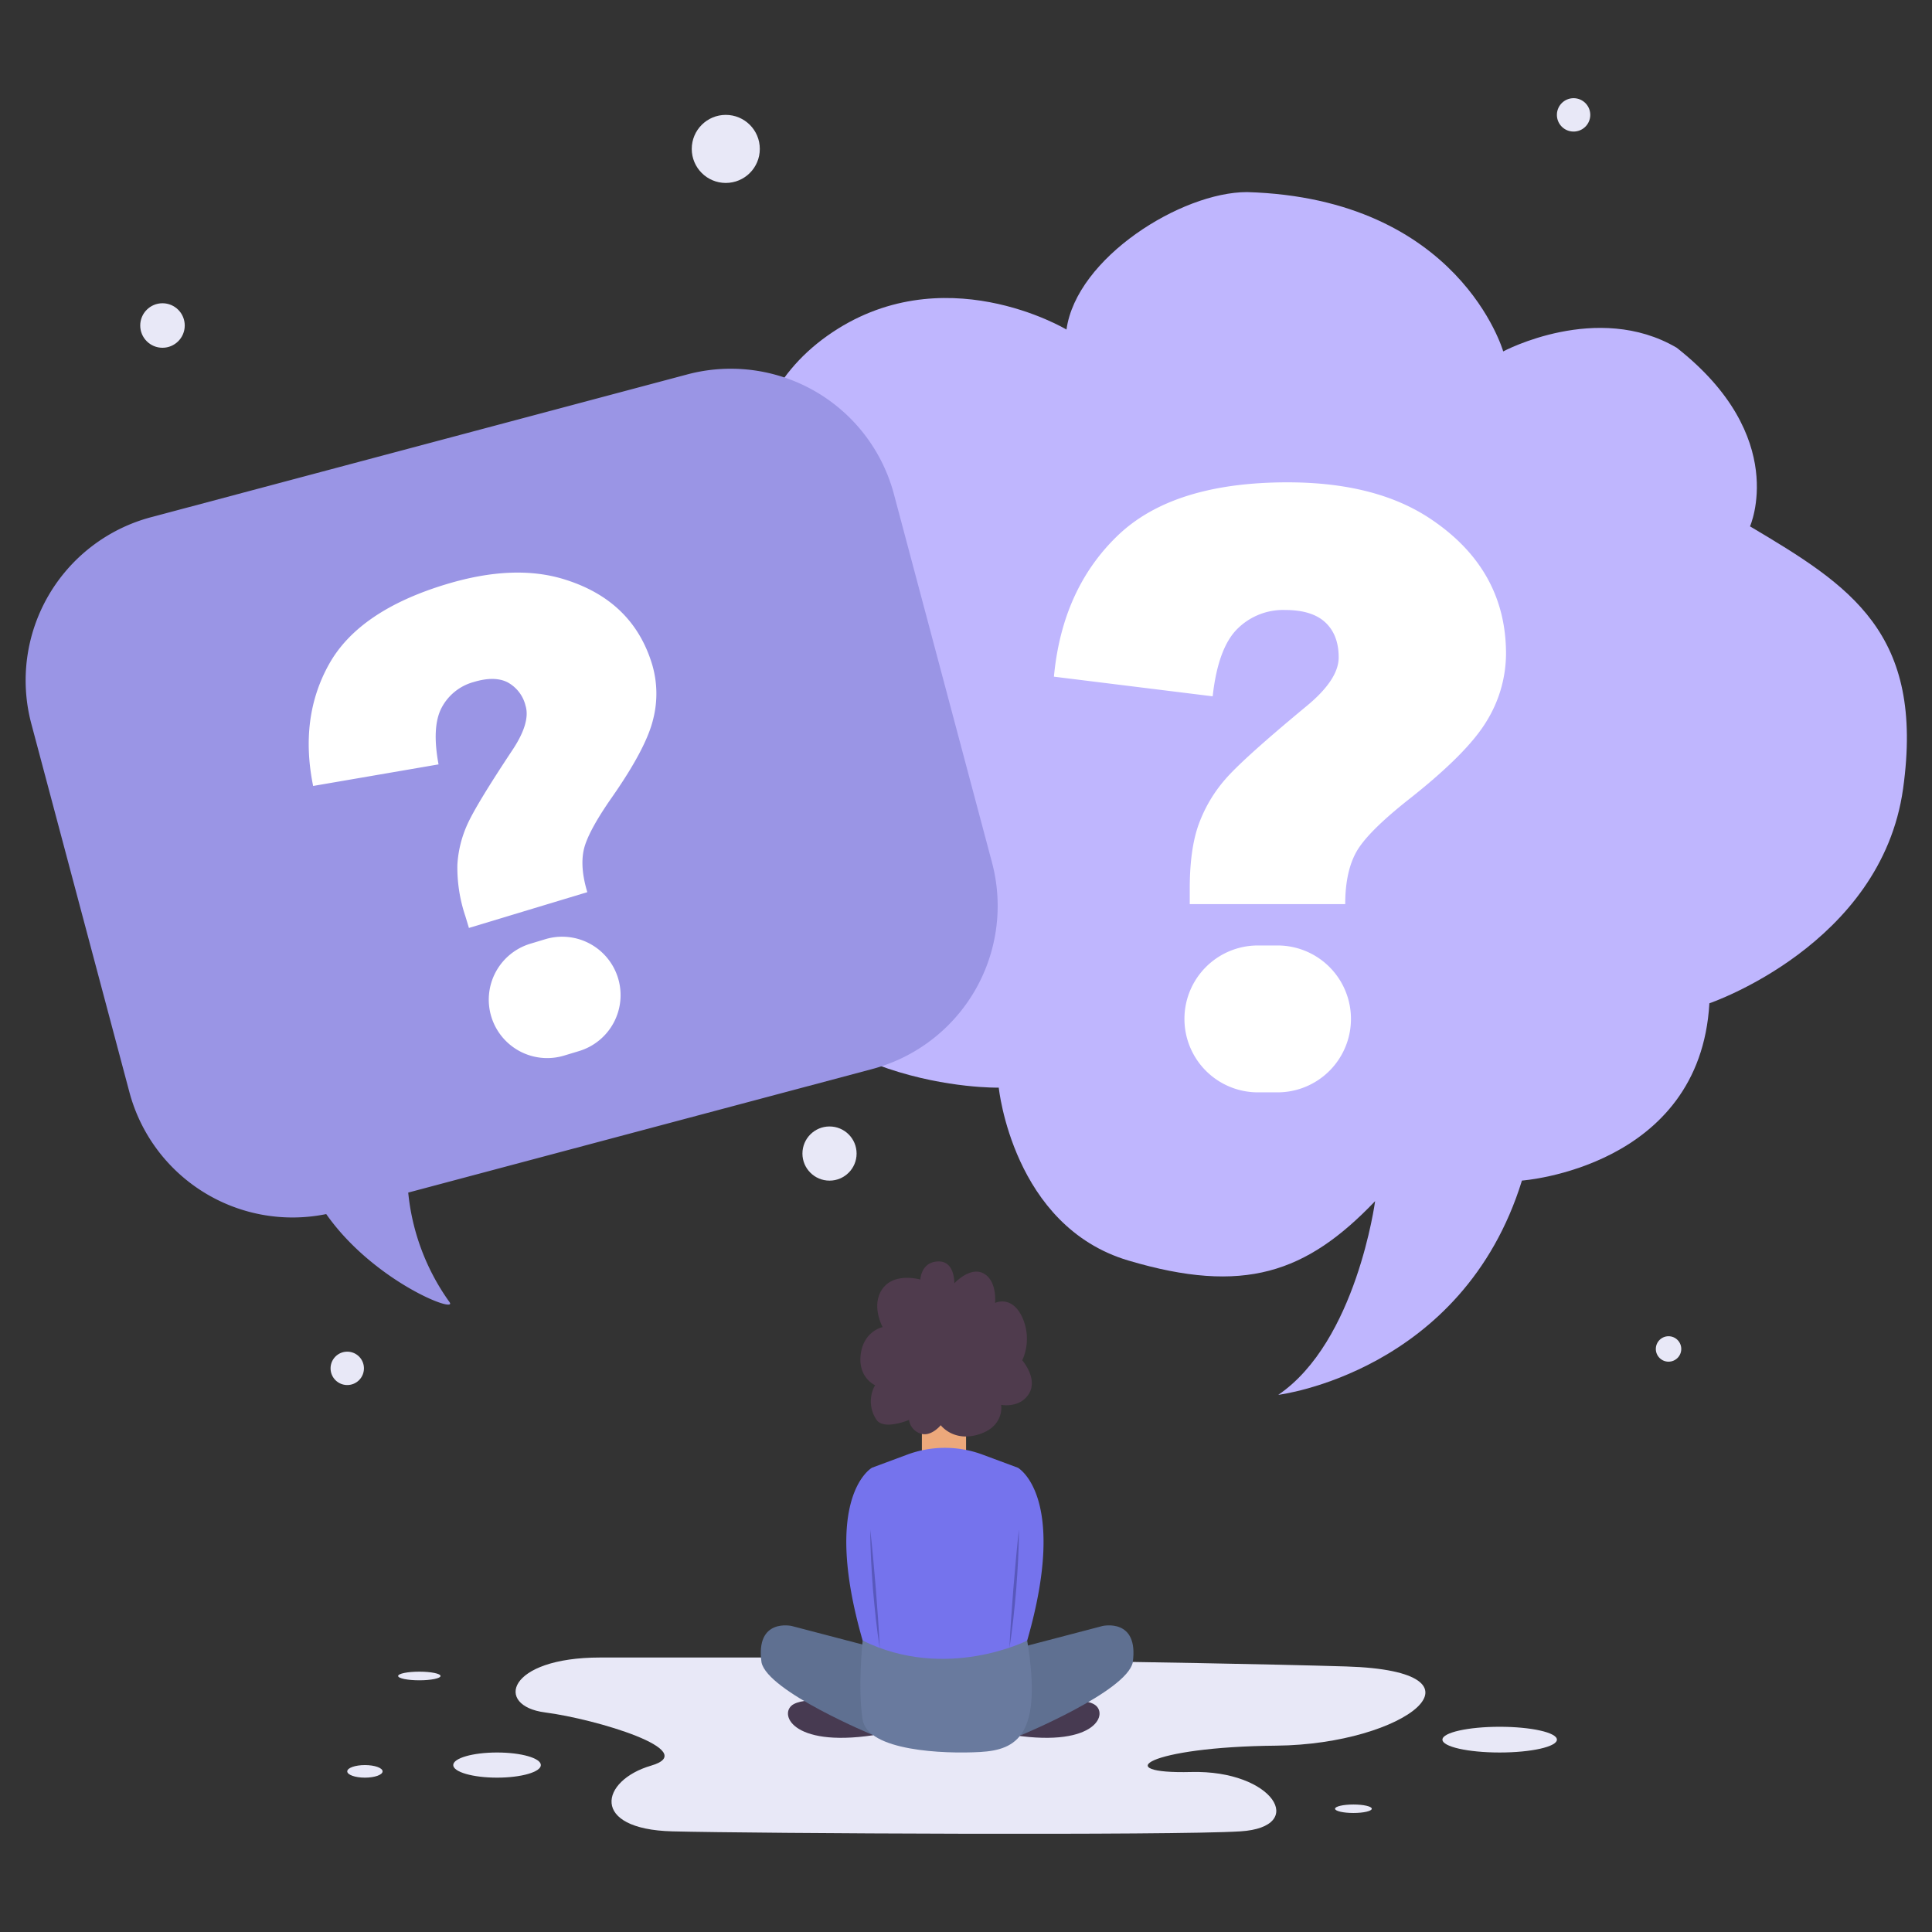 <svg id="OBJECTS" xmlns="http://www.w3.org/2000/svg" width="500" height="500" viewBox="0 0 500 500">
  <rect x="0" y="0" width="500" height="500" fill="#333333" stroke="none"/>
  <defs>
    <style>
      .cls-1 {
        fill: #bfb6fe;
      }

      .cls-2 {
        fill: #fff;
      }

      .cls-3 {
        fill: #e8e8f7;
      }

      .cls-4 {
        fill: #473a51;
      }

      .cls-5 {
        fill: #5f7091;
      }

      .cls-6 {
        fill: #eca87b;
      }

      .cls-7 {
        fill: #7573ed;
      }

      .cls-8 {
        fill: #4f3b4d;
      }

      .cls-9 {
        fill: #697a9e;
      }

      .cls-10 {
        fill: #5858bc;
      }

      .cls-11 {
        fill: #9a95e5;
      }
    </style>
  </defs>
  <g>
    <path class="cls-1" d="M258.478,281.483s3.613,35.842,33.528,44.736c29.914,8.894,46.084,3.235,63.871-15.361,0,0-4.851,36.382-25.063,50.127,0,0,47.701-5.8,63.063-55.453,0,0,46.084-3.298,48.51-45.879,0,0,44.467-15.092,50.127-55.517s-13.745-52.552-39.616-67.914c0,0,10.369-23.194-18.98-46.235-20.572-12.069-44.891.959-44.891.959s-11.319-39.616-66.297-41.233c-16.978,0-44.138,16.978-46.728,35.574,0,0-32.263-19.404-61.894,1.617s-21.095,59.829-11.214,77.616c0,0-31.726,30.723-14.561,74.382C205.496,282.561,258.478,281.483,258.478,281.483Z"/>
    <path class="cls-2" d="M348.144,233.993H307.908v-4.024q0-10.269,2.33-16.676a36.938,36.938,0,0,1,6.935-11.7q4.606-5.294,20.7-18.636,8.577-6.988,8.577-12.812,0-5.822-3.441-9.053-3.442-3.229-10.43-3.229a16.767,16.767,0,0,0-12.441,4.977q-4.925,4.978-6.3,17.365l-41.083-5.082q2.117-22.658,16.465-36.477,14.346-13.817,43.994-13.818,23.083,0,37.272,9.635,19.27,13.024,19.271,34.73a33.511,33.511,0,0,1-4.976,17.365q-4.978,8.366-20.33,20.435-10.696,8.473-13.5,13.607Q348.143,225.736,348.144,233.993Zm-22.606,10.694h5.083a19.006,19.006,0,0,1,19.006,19.006h0a19.006,19.006,0,0,1-19.006,19.006h-5.083a19.006,19.006,0,0,1-19.006-19.006h0A19.006,19.006,0,0,1,325.537,244.688Z"/>
  </g>
  <g>
    <path class="cls-3" d="M210.068,428.963s-30.598-.005-54.735,0-27.429,12.513-14.263,14.214,40.595,9.929,27.429,13.77-15.909,16.457,5.486,17.006,129.465,1.097,147.02,0,8.547-15.909-12.733-15.36-11.455-6.506,22.034-6.819c33.488-.313,57.626-19.282,18.128-20.495S210.068,428.963,210.068,428.963Z"/>
    <path class="cls-4" d="M219.018,441.017s-9.542-2.156-13.585,0c-4.043,2.156-.88,11.262,20.581,8.056Z"/>
    <path class="cls-4" d="M269.465,441.017s9.542-2.156,13.585,0c4.043,2.156.88,11.262-20.581,8.056Z"/>
    <path class="cls-5" d="M204.894,420.804s-9.432-2.156-7.815,9.432c1.617,7.546,28.935,18.836,28.935,18.836V426.332Z"/>
    <path class="cls-6" d="M238.582,369.703v6.647s5.218,6.583,11.435,0v-6.647S242.373,362.95,238.582,369.703Z"/>
    <path class="cls-5" d="M285.34,420.804s9.433-2.156,7.816,9.432c-1.617,7.546-28.935,18.836-28.935,18.836V426.332Z"/>
    <path class="cls-7" d="M263.408,379.84l-9.13-3.391a27.959,27.959,0,0,0-19.469,0l-9.13,3.391s-13.206,7.277-2.425,44.737c0,0,6.468,5.659,21.29,5.659,14.823,0,21.291-5.659,21.291-5.659C276.613,387.117,263.408,379.84,263.408,379.84Z"/>
    <path class="cls-8" d="M238.189,331.146s-6.641-1.953-9.766,2.344c-3.125,4.297,0,9.961,0,9.961s-4.883.977-5.664,7.032c-.781,6.055,3.711,8.008,3.711,8.008a8.487,8.487,0,0,0,.391,8.985c1.953,2.734,8.399,0,8.399,0a4.317,4.317,0,0,0,2.93,3.516c2.735.977,5.274-2.148,5.274-2.148s3.32,4.48,9.961,2.338c6.641-2.142,5.664-7.611,5.664-7.611s4.883.977,7.227-2.93c2.344-3.906-1.758-8.594-1.758-8.594a13.449,13.449,0,0,0,0-11.133c-2.735-5.86-7.032-3.711-7.032-3.711s.586-5.664-2.93-7.617c-3.516-1.953-7.618,2.539-7.618,2.539s.195-5.724-4.102-5.664C238.333,326.522,238.189,331.146,238.189,331.146Z"/>
    <path class="cls-9" d="M223.252,424.577s-1.316,12.397,0,20.482c1.315,8.085,20.989,8.893,30.421,8.354,9.433-.539,16.234-4.312,12.159-28.837C265.833,424.577,244.853,435.226,223.252,424.577Z"/>
    <path class="cls-10" d="M225.227,395.898c.293,2.55.532,5.101.771,7.652l.666,7.656.573,7.664c.17,2.557.347,5.113.446,7.679-.409-2.534-.73-5.079-1.02-7.627-.294-2.547-.506-5.103-.745-7.656-.175-2.558-.374-5.114-.492-7.676C225.306,401.029,225.211,398.465,225.227,395.898Z"/>
    <path class="cls-10" d="M263.695,395.826c.016,2.568-.079,5.131-.198,7.693-.118,2.562-.316,5.118-.492,7.676-.238,2.553-.45,5.108-.745,7.656-.29,2.548-.611,5.092-1.02,7.627.099-2.566.276-5.122.445-7.679l.573-7.664.666-7.656C263.163,400.927,263.403,398.376,263.695,395.826Z"/>
    <ellipse class="cls-3" cx="128.635" cy="456.8" rx="11.337" ry="3.255"/>
    <ellipse class="cls-3" cx="388.114" cy="450.217" rx="14.812" ry="3.328"/>
    <path class="cls-3" d="M355.016,468.101c0,.606-2.129,1.097-4.754,1.097-2.626,0-4.754-.491-4.754-1.097s2.129-1.097,4.754-1.097C352.888,467.004,355.016,467.495,355.016,468.101Z"/>
    <ellipse class="cls-3" cx="108.52" cy="433.743" rx="5.486" ry="1.117"/>
    <path class="cls-3" d="M99.012,458.428c0,.899-2.047,1.627-4.572,1.627s-4.572-.729-4.572-1.627,2.047-1.627,4.572-1.627S99.012,457.529,99.012,458.428Z"/>
  </g>
  <g>
    <circle class="cls-3" cx="42.051" cy="84.241" r="5.76"/>
    <circle class="cls-3" cx="187.831" cy="38.539" r="8.807"/>
    <circle class="cls-3" cx="214.678" cy="298.537" r="7.009"/>
    <circle class="cls-3" cx="431.818" cy="349.109" r="3.291"/>
    <path class="cls-3" d="M94.186,354.129a4.317,4.317,0,1,1-4.317-4.317A4.317,4.317,0,0,1,94.186,354.129Z"/>
    <path class="cls-3" d="M411.56,29.732A4.317,4.317,0,1,1,407.243,25.414,4.317,4.317,0,0,1,411.56,29.732Z"/>
  </g>
  <g>
    <path class="cls-11" d="M177.883,96.897,39.086,133.853A43.69,43.69,0,0,0,8.108,187.312L33.489,282.639a43.687,43.687,0,0,0,50.937,31.564c12.255,17.457,34.164,25.922,31.913,22.787A58.397,58.397,0,0,1,105.647,308.638L225.747,276.661a43.69,43.69,0,0,0,30.978-53.46L231.343,127.875A43.689,43.689,0,0,0,177.883,96.897Z"/>
    <path class="cls-2" d="M151.997,230.892l-30.641,9.258-.926-3.064a39.531,39.531,0,0,1-2.063-13.236,29.383,29.383,0,0,1,2.589-10.506q2.29-5.091,11.476-18.955,4.924-7.295,3.584-11.73a9.401,9.401,0,0,0-4.704-6.103q-3.364-1.667-8.686-.06a13.339,13.339,0,0,0-8.329,6.653q-2.605,4.924-.802,14.674l-32.456,5.582Q77.438,185.663,85.186,171.838q7.746-13.823,30.324-20.645,17.578-5.311,30.601-1.238,17.672,5.484,22.666,22.015a26.66,26.66,0,0,1,.206,14.369q-1.866,7.517-10.78,20.24-6.196,8.914-7.15,13.468Q150.097,224.604,151.997,230.892Zm-14.755,13.346,3.871-1.17a15.12,15.12,0,0,1,18.847,10.101h0a15.12,15.12,0,0,1-10.101,18.847l-3.871,1.169a15.12,15.12,0,0,1-18.847-10.101h0A15.12,15.12,0,0,1,137.242,244.238Z"/>
  </g>
</svg>
